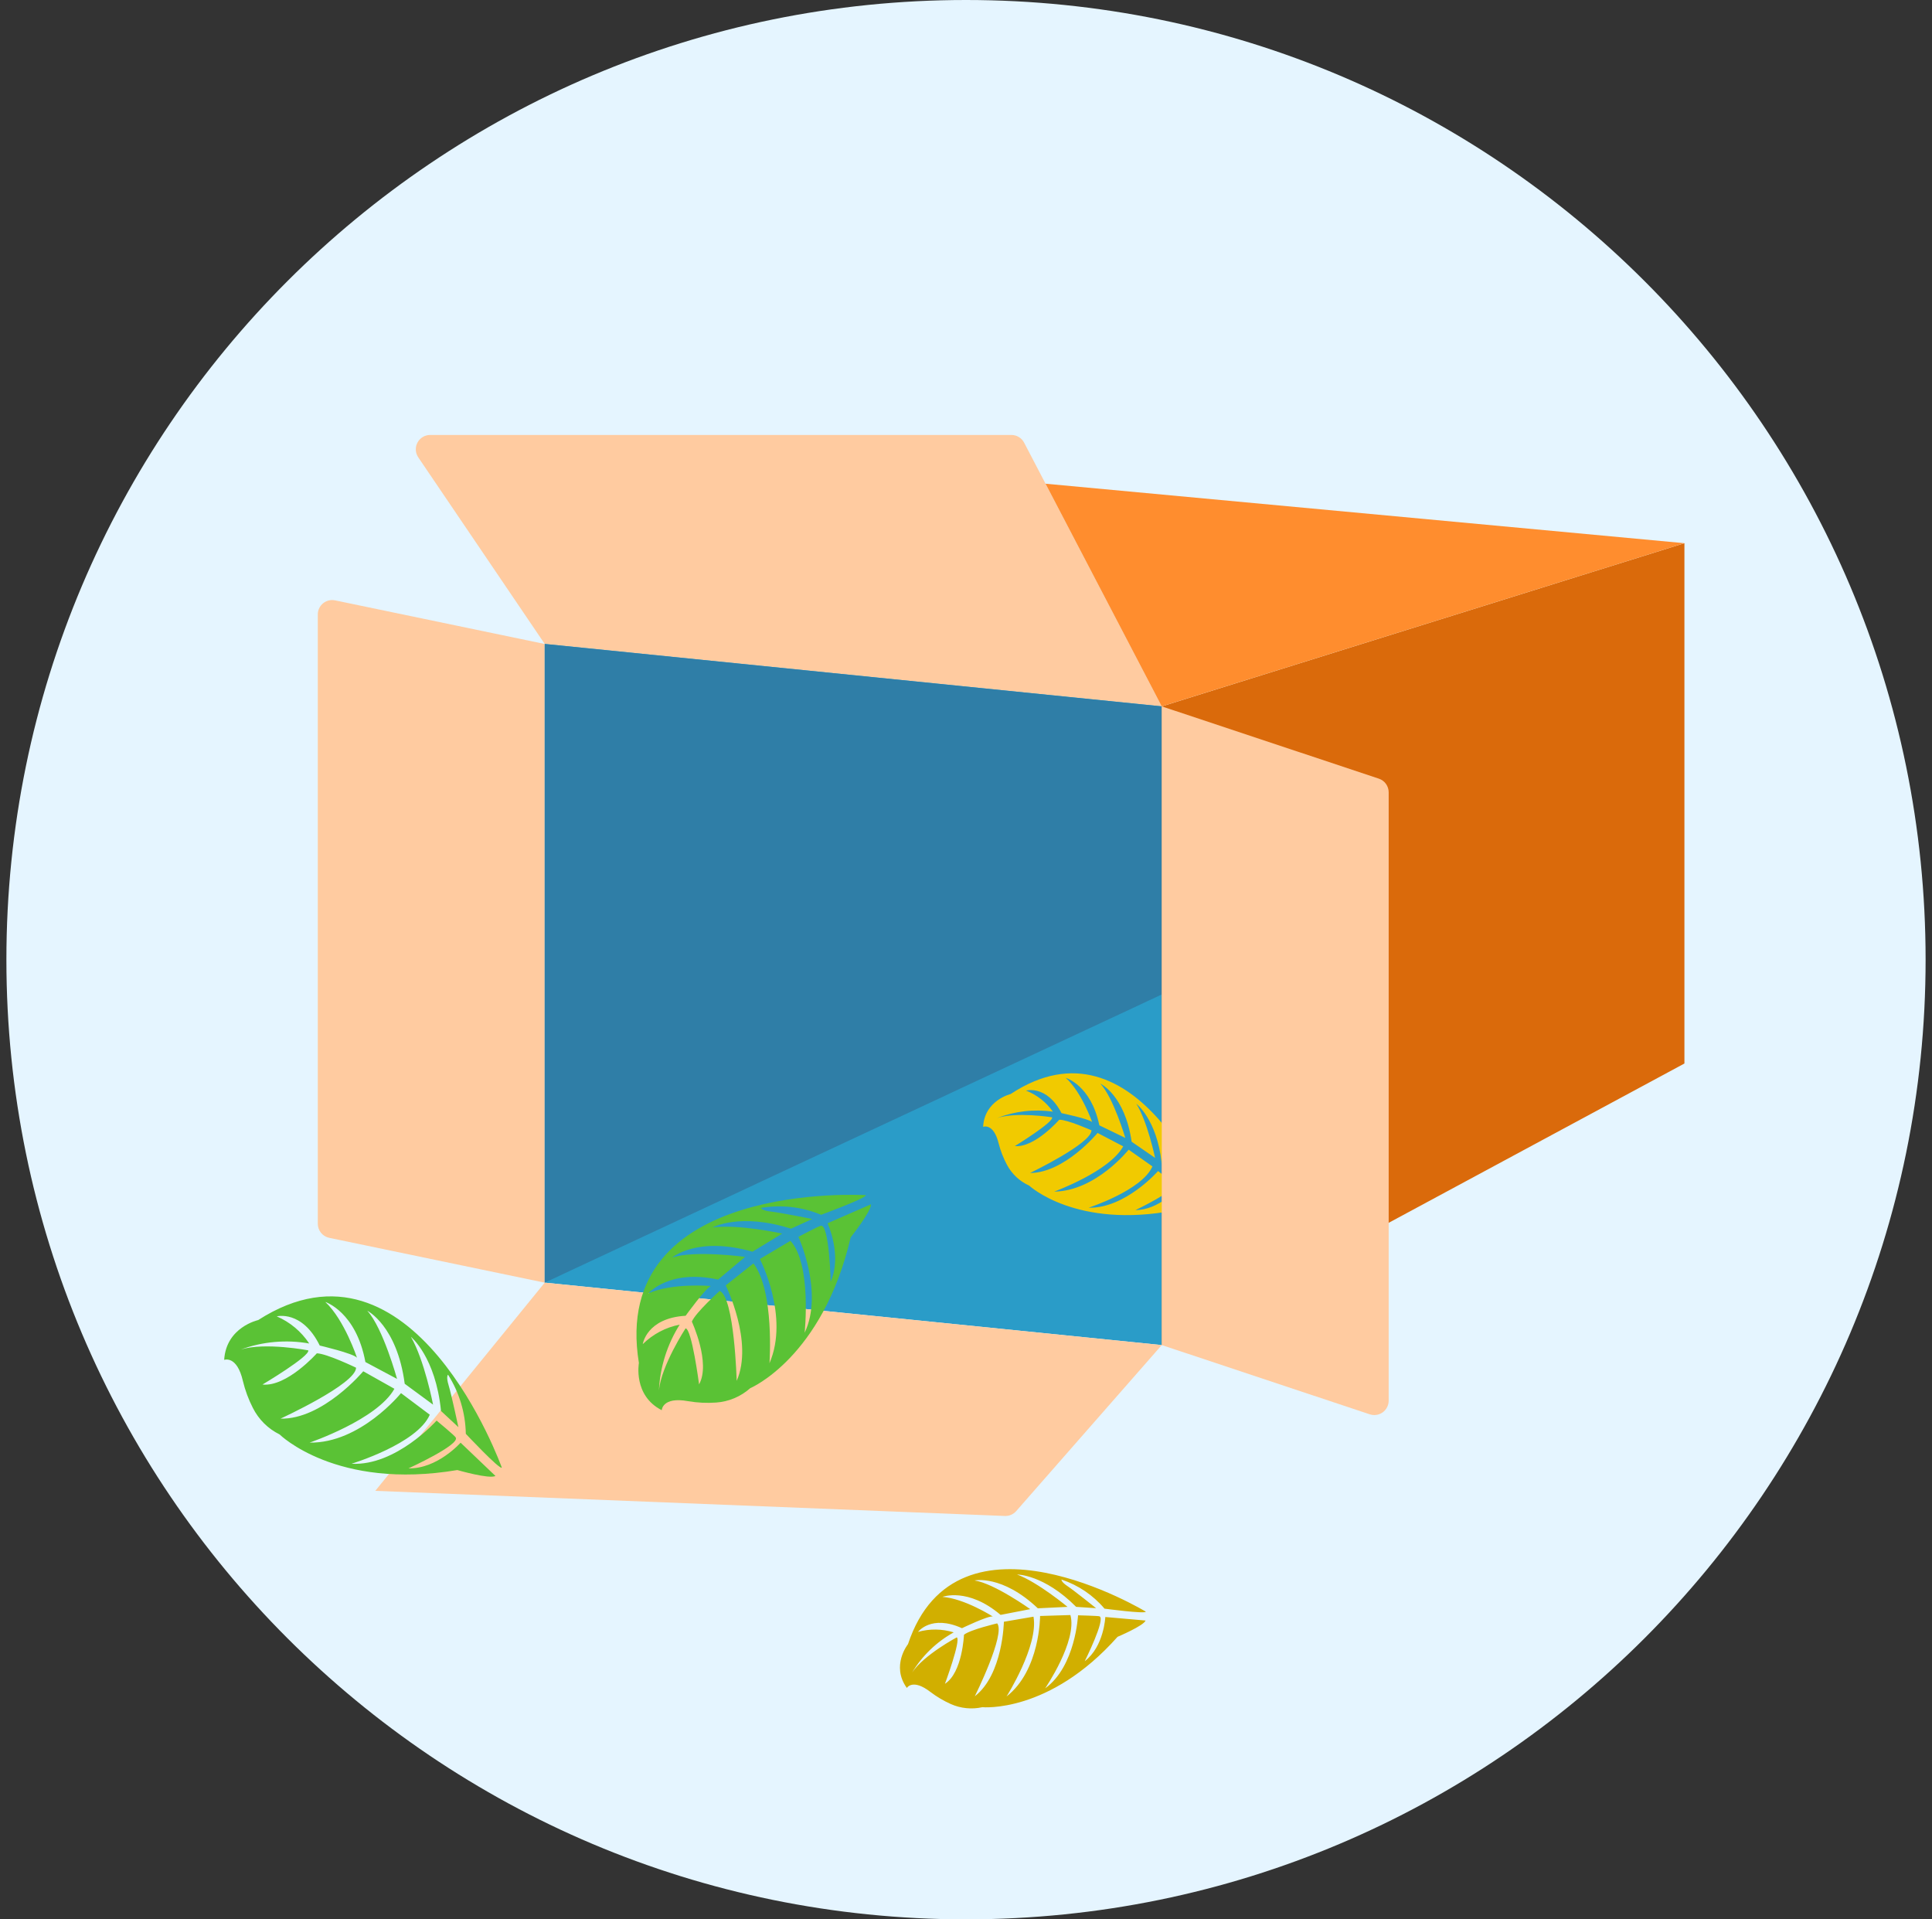 <svg width="151" height="150" viewBox="0 0 151 150" fill="none" xmlns="http://www.w3.org/2000/svg">
<rect x="0" y="0" width="151" height="150" fill="#333333" stroke="none"/>
<path d="M75.5 150C116.921 150 150.5 116.421 150.5 75C150.5 33.579 116.921 0 75.5 0C34.079 0 0.5 33.579 0.5 75C0.5 116.421 34.079 150 75.5 150Z" fill="#E5F5FF"/>
<path d="M131.65 83.115L90.799 105.12V55.206L131.65 42.452V83.115Z" fill="#DA6A0B"/>
<path d="M90.799 55.204L42.574 50.325L32.691 35.744C32.576 35.575 32.51 35.379 32.499 35.175C32.488 34.971 32.533 34.769 32.628 34.589C32.724 34.409 32.867 34.258 33.041 34.153C33.216 34.048 33.416 33.992 33.62 33.992H79.048C79.253 33.992 79.454 34.048 79.63 34.155C79.805 34.261 79.948 34.413 80.043 34.595L90.799 55.204Z" fill="#FFCBA0"/>
<path d="M42.574 100.243L25.732 96.739C25.479 96.686 25.253 96.548 25.09 96.348C24.927 96.148 24.838 95.898 24.838 95.64V48.018C24.838 47.851 24.875 47.686 24.947 47.536C25.019 47.385 25.123 47.252 25.253 47.147C25.382 47.042 25.533 46.967 25.695 46.927C25.857 46.888 26.026 46.885 26.189 46.919L42.574 50.328V100.243Z" fill="#FFCBA0"/>
<path d="M90.799 105.119L42.574 100.24V50.325L90.799 55.204V105.119Z" fill="#2A9CC8"/>
<path d="M78.536 118.476L29.33 116.513L42.574 100.242L90.799 105.121L79.425 118.094C79.314 118.22 79.177 118.32 79.023 118.386C78.87 118.452 78.703 118.483 78.536 118.476Z" fill="#FFCBA0"/>
<path d="M90.799 55.204L131.651 42.451L81.717 37.803L90.799 55.204Z" fill="#FF8D2E"/>
<path d="M42.574 100.24L90.799 77.722V55.204L42.574 50.325V100.24Z" fill="#2F7EA7"/>
<path d="M67.671 93.403C67.671 93.403 47.588 92.171 49.935 106.522C49.935 106.522 49.465 109.058 51.721 110.21C51.721 110.21 51.758 109.133 53.782 109.505C54.503 109.628 55.236 109.664 55.965 109.612C56.953 109.545 57.892 109.15 58.639 108.487C58.639 108.487 64.288 106.113 66.487 96.703C66.487 96.703 68.115 94.647 68.073 94.119L64.68 95.6C64.68 95.6 65.837 98.092 64.923 100.165C64.923 100.165 64.817 95.691 64.162 95.794C64.029 95.794 62.402 96.66 62.402 96.66C62.402 96.66 64.394 100.999 62.888 104.159C62.888 104.159 63.459 98.808 61.778 96.972L59.389 98.394C59.389 98.394 61.72 102.878 60.14 106.539C60.14 106.539 60.547 100.924 58.887 98.738L56.721 100.455C56.721 100.455 58.914 104.88 57.577 107.917C57.577 107.917 57.402 101.381 56.25 100.886C56.25 100.886 54.358 102.587 54.073 103.287C54.073 103.287 55.569 106.517 54.638 108.191C54.638 108.191 54.068 103.836 53.581 103.815C53.581 103.815 51.695 106.7 51.499 108.66C51.59 106.833 52.15 105.062 53.122 103.524C52.034 103.733 51.031 104.263 50.236 105.047C50.236 105.047 50.527 103.007 53.587 102.829C53.587 102.829 55.172 100.639 55.563 100.504C55.563 100.504 52.519 100.246 50.675 101.08C50.675 101.08 52.297 99.158 56.123 100.003L58.237 98.227C58.237 98.227 54.231 97.689 52.53 98.286C52.53 98.286 54.485 96.585 58.813 97.823L61.139 96.407C61.139 96.407 57.725 95.654 55.69 95.928C55.69 95.928 57.836 94.749 61.821 96.025L63.485 95.266C63.485 95.266 60.98 94.765 60.251 94.685C59.522 94.604 59.479 94.399 59.479 94.399C61.064 94.131 62.691 94.317 64.177 94.938C64.177 94.938 67.745 93.629 67.671 93.403Z" fill="#5AC235"/>
<path d="M94.702 94.368C94.702 94.368 88.906 78.956 78.991 85.499C78.991 85.499 76.943 85.994 76.839 88.064C76.839 88.064 77.654 87.732 78.054 89.368C78.203 89.948 78.421 90.507 78.703 91.034C79.084 91.75 79.693 92.32 80.436 92.656C80.436 92.656 84.096 96.084 91.846 94.585C91.846 94.585 93.924 95.114 94.303 94.906L92.065 92.866C92.065 92.866 90.593 94.563 88.743 94.572C88.743 94.572 92.042 93 91.747 92.544C91.703 92.445 90.512 91.519 90.512 91.519C90.512 91.519 87.944 94.456 85.084 94.385C85.084 94.385 89.264 93.025 90.071 91.157L88.213 89.848C88.213 89.848 85.649 93.085 82.391 93.127C82.391 93.127 86.713 91.557 87.788 89.588L85.783 88.542C85.783 88.542 83.217 91.658 80.507 91.672C80.507 91.672 85.321 89.361 85.305 88.335C85.305 88.335 83.404 87.49 82.786 87.51C82.786 87.51 80.879 89.705 79.319 89.569C79.319 89.569 82.375 87.689 82.229 87.319C82.229 87.319 79.447 86.873 77.92 87.381C79.313 86.839 80.82 86.666 82.292 86.878C81.772 86.136 81.041 85.564 80.191 85.232C80.191 85.232 81.809 84.768 82.965 86.994C82.965 86.994 85.129 87.447 85.36 87.694C85.36 87.694 84.534 85.334 83.296 84.235C83.296 84.235 85.271 84.805 85.92 87.945L87.952 88.931C87.952 88.931 87.013 85.76 85.999 84.688C85.999 84.688 87.921 85.581 88.445 89.227L90.278 90.491C90.278 90.491 89.699 87.69 88.814 86.261C88.814 86.261 90.41 87.471 90.791 90.873L91.914 91.863C91.914 91.863 91.45 89.825 91.266 89.253C91.082 88.681 91.221 88.582 91.221 88.582C91.951 89.675 92.356 90.953 92.39 92.27C92.39 92.27 94.558 94.498 94.702 94.368Z" fill="#F1CA00"/>
<path d="M39.222 114.702C39.222 114.702 32.323 95.371 20.178 103.166C20.178 103.166 17.675 103.712 17.521 106.277C17.521 106.277 18.517 105.892 18.986 107.934C19.161 108.659 19.421 109.361 19.76 110.025C20.213 110.929 20.948 111.659 21.852 112.103C21.852 112.103 26.274 116.479 35.743 114.887C35.743 114.887 38.264 115.616 38.721 115.346L35.999 112.749C35.999 112.749 34.187 114.801 31.93 114.755C31.93 114.755 35.97 112.911 35.619 112.342C35.57 112.217 34.123 111.021 34.123 111.021C34.123 111.021 30.953 114.584 27.473 114.394C27.473 114.394 32.6 112.845 33.591 110.563L31.341 108.875C31.341 108.875 28.174 112.801 24.2 112.743C24.2 112.743 29.488 110.942 30.826 108.536L28.391 107.168C28.391 107.168 25.228 110.943 21.924 110.869C21.924 110.869 27.821 108.168 27.83 106.888C27.83 106.888 25.522 105.777 24.762 105.765C24.762 105.765 22.425 108.4 20.516 108.203C20.516 108.203 24.241 105.989 24.093 105.532C24.093 105.532 20.71 104.883 18.823 105.468C20.53 104.843 22.373 104.68 24.167 104.996C23.543 104.057 22.661 103.32 21.63 102.876C21.63 102.876 23.611 102.359 24.991 105.157C24.991 105.157 27.616 105.77 27.901 106.11C27.901 106.11 26.926 103.156 25.426 101.75C25.426 101.75 27.832 102.523 28.558 106.445L31.032 107.764C31.032 107.764 29.941 103.786 28.703 102.435C28.703 102.435 31.034 103.606 31.631 108.144L33.848 109.776C33.848 109.776 33.172 106.279 32.114 104.476C32.114 104.476 34.047 106.039 34.468 110.27L35.827 111.534C35.827 111.534 35.285 108.99 35.065 108.272C34.845 107.555 35.017 107.436 35.017 107.436C35.896 108.819 36.377 110.418 36.407 112.055C36.407 112.055 39.028 114.852 39.222 114.702Z" fill="#5AC235"/>
<path d="M89.554 125.955C89.554 125.955 74.789 116.999 70.965 128.496C70.965 128.496 69.615 130.171 70.876 131.917C70.876 131.917 71.321 131.153 72.716 132.227C73.211 132.603 73.747 132.921 74.314 133.175C75.088 133.519 75.953 133.605 76.777 133.42C76.777 133.42 82 133.936 87.346 127.92C87.346 127.92 89.383 127.059 89.537 126.648L86.388 126.371C86.388 126.371 86.29 128.668 84.781 129.825C84.781 129.825 86.449 126.491 85.929 126.316C85.821 126.28 84.256 126.239 84.256 126.239C84.256 126.239 84.067 130.228 81.686 131.947C81.686 131.947 84.215 128.244 83.661 126.219L81.29 126.292C81.29 126.292 81.298 130.538 78.669 132.582C78.669 132.582 81.178 128.617 80.776 126.346L78.461 126.743C78.461 126.743 78.39 130.869 76.188 132.567C76.188 132.567 78.61 127.702 77.938 126.869C77.938 126.869 75.835 127.36 75.342 127.759C75.342 127.759 75.223 130.719 73.855 131.591C73.855 131.591 75.124 128.164 74.78 127.962C74.78 127.962 72.22 129.326 71.293 130.701C72.081 129.395 73.2 128.316 74.54 127.572C73.632 127.292 72.662 127.28 71.751 127.536C71.751 127.536 72.775 126.156 75.186 127.246C75.186 127.246 77.225 126.263 77.594 126.332C77.594 126.332 75.386 124.926 73.658 124.799C73.658 124.799 75.645 124.035 78.203 126.206L80.52 125.757C80.52 125.757 77.697 123.74 76.167 123.517C76.167 123.517 78.316 123.046 81.114 125.692L83.436 125.58C83.436 125.58 81.134 123.662 79.493 123.05C79.493 123.05 81.585 123.041 84.109 125.579L85.668 125.683C85.668 125.683 83.965 124.315 83.44 123.964C82.915 123.613 82.965 123.446 82.965 123.446C84.274 123.881 85.438 124.669 86.325 125.719C86.325 125.719 89.515 126.146 89.554 125.955Z" fill="#D1AF00"/>
<path d="M107.058 110.532L90.799 105.119V55.204L107.767 60.853C107.99 60.927 108.185 61.07 108.323 61.261C108.46 61.453 108.535 61.682 108.535 61.918V109.467C108.535 109.645 108.492 109.82 108.411 109.978C108.33 110.137 108.213 110.273 108.069 110.377C107.924 110.481 107.758 110.55 107.582 110.576C107.406 110.603 107.227 110.588 107.058 110.532Z" fill="#FFCBA0"/>
</svg>
